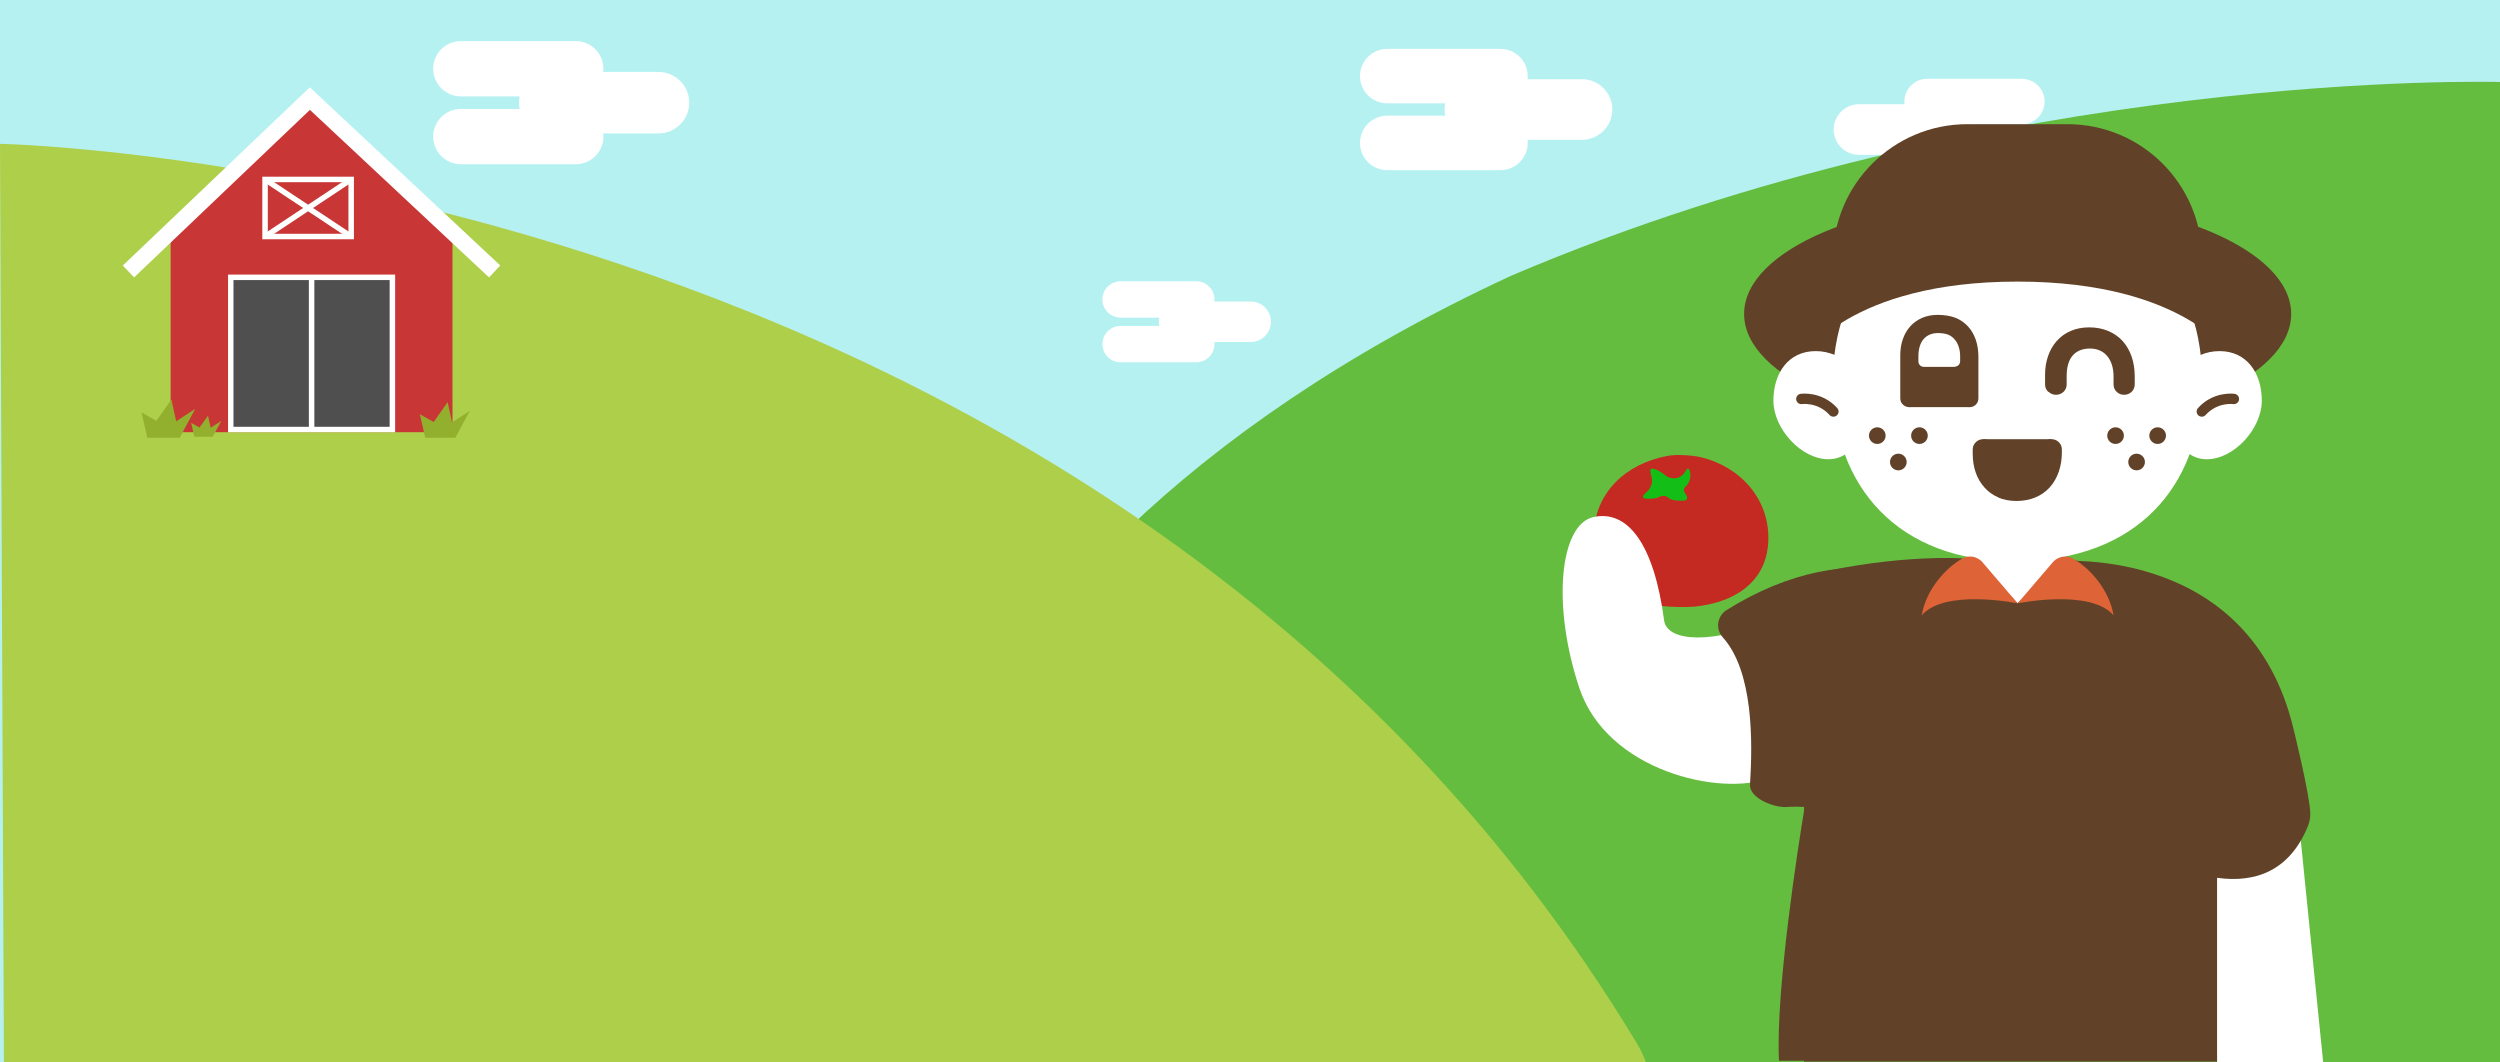 <svg width="360" height="153" viewBox="0 0 360 153" fill="none" xmlns="http://www.w3.org/2000/svg">
<rect x="0" y="0" width="360" height="153" fill="#333333" stroke="none"/>
<g clip-path="url(#clip0_625_2426)">
<path d="M360 0H0V153H360V0Z" fill="#B6F1F2"/>
<path d="M277.51 25.95L291.14 25.95C292.951 25.95 294.42 24.484 294.42 22.675C294.42 20.866 292.951 19.4 291.14 19.4H277.51C275.698 19.4 274.23 20.866 274.23 22.675C274.23 24.484 275.698 25.95 277.51 25.95Z" fill="white"/>
<path d="M277.51 17.9L291.14 17.9C292.951 17.9 294.42 16.434 294.42 14.625C294.42 12.816 292.951 11.35 291.14 11.35L277.51 11.35C275.698 11.35 274.23 12.816 274.23 14.625C274.23 16.434 275.698 17.9 277.51 17.9Z" fill="white"/>
<path d="M267.7 22.3L280.59 22.3C282.606 22.3 284.24 20.668 284.24 18.655C284.24 16.642 282.606 15.01 280.59 15.01L267.7 15.01C265.684 15.01 264.05 16.642 264.05 18.655C264.05 20.668 265.684 22.3 267.7 22.3Z" fill="white"/>
<path d="M360 11.81C360 11.81 288.1 9.65 217.59 39.71C121.5 84.25 123.55 153 123.55 153H360V11.8V11.81Z" fill="#65BD40"/>
<path d="M235.67 150.18C236.72 151.91 237.01 153 237.01 153H0.56L0 20.71C0 20.71 159.46 23.77 235.67 150.18Z" fill="#AECF4A"/>
<path d="M44.87 14.53L24.57 32.75V62.24H65.16V32.75L44.87 14.53Z" fill="#C93636"/>
<path d="M18.5 39.09L44.62 14.2L71.23 39.09" stroke="white" stroke-width="2.36" stroke-miterlimit="10"/>
<path d="M56.5 39.94H33.23V61.85H56.5V39.94Z" fill="#4F4F4F"/>
<path d="M56.11 40.33V61.46H33.62V40.33H56.11ZM56.9 39.54H32.84V62.24H56.9V39.54Z" fill="white"/>
<path d="M44.87 40.01V62" stroke="white" stroke-width="0.79" stroke-miterlimit="10"/>
<path d="M50.57 25.84H38.17V34.06H50.57V25.84Z" stroke="white" stroke-width="0.79" stroke-miterlimit="10"/>
<path d="M50.56 25.84L38.17 34.06" stroke="white" stroke-width="0.79" stroke-miterlimit="10"/>
<path d="M38.17 25.84L50.56 34.06" stroke="white" stroke-width="0.79" stroke-miterlimit="10"/>
<path d="M82.91 15.69H66.36C64.162 15.69 62.38 17.472 62.38 19.67C62.38 21.868 64.162 23.65 66.36 23.65H82.91C85.108 23.65 86.89 21.868 86.89 19.67C86.89 17.472 85.108 15.69 82.91 15.69Z" fill="white"/>
<path d="M82.91 5.92H66.36C64.162 5.92 62.38 7.702 62.38 9.9C62.38 12.098 64.162 13.88 66.36 13.88H82.91C85.108 13.88 86.89 12.098 86.89 9.9C86.89 7.702 85.108 5.92 82.91 5.92Z" fill="white"/>
<path d="M94.82 10.36H79.17C76.723 10.36 74.74 12.341 74.74 14.785C74.74 17.229 76.723 19.21 79.17 19.21H94.82C97.267 19.21 99.25 17.229 99.25 14.785C99.25 12.341 97.267 10.36 94.82 10.36Z" fill="white"/>
<path d="M172.26 46.93H161.37C159.923 46.93 158.75 48.103 158.75 49.55C158.75 50.997 159.923 52.17 161.37 52.17H172.26C173.707 52.17 174.88 50.997 174.88 49.55C174.88 48.103 173.707 46.93 172.26 46.93Z" fill="white"/>
<path d="M172.26 40.5H161.37C159.923 40.5 158.75 41.673 158.75 43.12C158.75 44.567 159.923 45.74 161.37 45.74H172.26C173.707 45.74 174.88 44.567 174.88 43.12C174.88 41.673 173.707 40.5 172.26 40.5Z" fill="white"/>
<path d="M180.1 43.42H169.79C168.183 43.42 166.88 44.723 166.88 46.33V46.34C166.88 47.947 168.183 49.25 169.79 49.25H180.1C181.707 49.25 183.01 47.947 183.01 46.34V46.33C183.01 44.723 181.707 43.42 180.1 43.42Z" fill="white"/>
<path d="M216.07 16.66H199.76C197.595 16.66 195.84 18.415 195.84 20.58C195.84 22.745 197.595 24.5 199.76 24.5H216.07C218.235 24.5 219.99 22.745 219.99 20.58C219.99 18.415 218.235 16.66 216.07 16.66Z" fill="white"/>
<path d="M216.07 7.04H199.76C197.595 7.04 195.84 8.795 195.84 10.96C195.84 13.125 197.595 14.88 199.76 14.88H216.07C218.235 14.88 219.99 13.125 219.99 10.96C219.99 8.795 218.235 7.04 216.07 7.04Z" fill="white"/>
<path d="M227.81 11.41H212.38C209.972 11.41 208.02 13.362 208.02 15.77C208.02 18.178 209.972 20.13 212.38 20.13H227.81C230.218 20.13 232.17 18.178 232.17 15.77C232.17 13.362 230.218 11.41 227.81 11.41Z" fill="white"/>
<path d="M290.54 61.92C312.3 61.92 329.93 54.44 329.93 45.21C329.93 35.98 312.29 28.5 290.54 28.5C268.79 28.5 251.15 35.98 251.15 45.21C251.15 54.44 268.79 61.92 290.54 61.92Z" fill="#614228"/>
<path d="M283.3 17.88H297.72C308.41 17.88 317.08 26.55 317.08 37.24V37.7H263.94V37.24C263.94 26.55 272.62 17.88 283.3 17.88Z" fill="#614228"/>
<path d="M317.11 55.4C316.81 70.09 307.74 80.65 290.51 80.83C273.28 81.01 263.96 69.94 263.91 55.23C263.86 40.53 273.36 28.55 290.61 28.42C307.86 28.3 317.4 40.7 317.1 55.39L317.11 55.4Z" fill="white"/>
<path d="M294.94 56.42C294.64 56.14 294.49 55.78 294.49 55.35V53.95C294.49 53 294.63 52.11 294.92 51.28C295.2 50.45 295.62 49.73 296.16 49.11C296.71 48.49 297.38 48 298.17 47.66C298.96 47.32 299.85 47.14 300.84 47.14C301.83 47.14 302.76 47.31 303.58 47.66C304.39 48 305.09 48.49 305.66 49.11C306.22 49.73 306.65 50.48 306.95 51.34C307.25 52.21 307.4 53.15 307.4 54.19V55.35C307.4 55.77 307.25 56.13 306.96 56.42C306.66 56.7 306.29 56.85 305.87 56.85C305.45 56.85 305.09 56.71 304.8 56.42C304.5 56.14 304.35 55.78 304.35 55.35V54.2C304.35 53.59 304.27 53.04 304.12 52.55C303.96 52.06 303.74 51.63 303.45 51.29C303.16 50.93 302.8 50.66 302.37 50.47C301.94 50.28 301.47 50.19 300.95 50.19C299.88 50.19 299.05 50.53 298.47 51.19C297.89 51.86 297.6 52.85 297.6 54.16V55.35C297.6 55.78 297.45 56.13 297.15 56.42C296.85 56.7 296.48 56.85 296.07 56.85C295.66 56.85 295.29 56.71 294.99 56.42H294.97H294.94Z" fill="#614228"/>
<path d="M274.03 58.27C273.77 58.03 273.64 57.73 273.64 57.36V51.14C273.64 50.32 273.76 49.56 274 48.86C274.24 48.16 274.59 47.55 275.05 47.02C275.52 46.49 276.09 46.08 276.77 45.78C277.44 45.49 278.21 45.34 279.05 45.34C279.89 45.34 280.94 45.49 281.64 45.78C282.33 46.07 282.92 46.49 283.41 47.02C283.89 47.55 284.25 48.18 284.51 48.92C284.76 49.66 284.89 50.47 284.89 51.35V57.36C284.89 57.72 284.77 58.02 284.52 58.27C284.26 58.52 283.96 58.63 283.6 58.63C283.24 58.63 282.93 58.51 282.67 58.27C282.41 58.03 282.28 57.73 282.28 57.36V56.32H276.26V57.36C276.26 57.72 276.13 58.03 275.87 58.27C275.61 58.52 275.31 58.63 274.95 58.63C274.59 58.63 274.28 58.51 274.04 58.27H274.03ZM281.48 52.8C281.91 52.8 282.26 52.45 282.26 52.02V51.36C282.26 50.84 282.2 50.38 282.06 49.96C281.92 49.54 281.74 49.18 281.48 48.89C281.22 48.59 280.92 48.35 280.56 48.2C280.2 48.04 279.54 47.96 279.1 47.96C278.2 47.96 277.5 48.25 277 48.83C276.5 49.41 276.25 50.25 276.25 51.35V52.05C276.25 52.48 276.6 52.83 277.03 52.83H281.47L281.48 52.8Z" fill="#614228"/>
<path d="M274.95 58.63H283.59V54.75H275.04L274.95 58.63Z" fill="#614228"/>
<path d="M287.75 71.62C286.95 71.28 286.28 70.79 285.73 70.16C285.19 69.55 284.77 68.84 284.49 68.01C284.21 67.19 284.07 66.29 284.07 65.33V64.74C284.07 64.31 284.22 63.96 284.52 63.67C284.8 63.39 285.16 63.24 285.59 63.24C286.02 63.24 286.37 63.38 286.67 63.67C286.97 63.95 287.12 64.31 287.12 64.74V65.13C287.12 66.43 287.41 67.41 287.99 68.09C288.57 68.76 289.4 69.09 290.47 69.09C290.99 69.09 291.45 69 291.87 68.81C292.29 68.62 292.65 68.35 292.95 67.99C293.24 67.64 293.47 67.22 293.62 66.73C293.78 66.24 293.85 65.68 293.85 65.08V64.74C293.85 64.31 294 63.96 294.3 63.67C294.6 63.39 294.97 63.24 295.39 63.24C295.81 63.24 296.17 63.38 296.47 63.67C296.76 63.96 296.91 64.32 296.91 64.74V65.1C296.91 66.13 296.76 67.08 296.46 67.94C296.16 68.8 295.73 69.54 295.17 70.17C294.6 70.8 293.91 71.29 293.09 71.63C292.28 71.97 291.37 72.14 290.37 72.14C289.37 72.14 288.49 71.97 287.7 71.62H287.72H287.75Z" fill="#614228"/>
<path d="M273.36 67.73C274.02 67.73 274.56 67.19 274.56 66.53C274.56 65.87 274.02 65.33 273.36 65.33C272.7 65.33 272.16 65.87 272.16 66.53C272.16 67.19 272.7 67.73 273.36 67.73Z" fill="#614228"/>
<path d="M270.33 63.93C270.99 63.93 271.53 63.39 271.53 62.73C271.53 62.07 270.99 61.53 270.33 61.53C269.67 61.53 269.13 62.07 269.13 62.73C269.13 63.39 269.67 63.93 270.33 63.93Z" fill="#614228"/>
<path d="M276.4 63.93C277.06 63.93 277.6 63.39 277.6 62.73C277.6 62.07 277.06 61.53 276.4 61.53C275.74 61.53 275.2 62.07 275.2 62.73C275.2 63.39 275.74 63.93 276.4 63.93Z" fill="#614228"/>
<path d="M307.67 67.73C308.33 67.73 308.87 67.19 308.87 66.53C308.87 65.87 308.33 65.33 307.67 65.33C307.01 65.33 306.47 65.87 306.47 66.53C306.47 67.19 307.01 67.73 307.67 67.73Z" fill="#614228"/>
<path d="M304.64 63.93C305.3 63.93 305.84 63.39 305.84 62.73C305.84 62.07 305.3 61.53 304.64 61.53C303.98 61.53 303.44 62.07 303.44 62.73C303.44 63.39 303.98 63.93 304.64 63.93Z" fill="#614228"/>
<path d="M310.7 63.93C311.36 63.93 311.9 63.39 311.9 62.73C311.9 62.07 311.36 61.53 310.7 61.53C310.04 61.53 309.5 62.07 309.5 62.73C309.5 63.39 310.04 63.93 310.7 63.93Z" fill="#614228"/>
<path d="M305.74 25.96L290.52 25.08L275.3 25.96C275.3 25.96 261.7 35.09 259.63 51.47C259.63 51.47 266.21 40.55 290.53 40.55C314.85 40.55 321.43 51.47 321.43 51.47C319.36 35.09 305.76 25.96 305.76 25.96H305.74Z" fill="#614228"/>
<path d="M268.57 57.78C268.57 61.76 267.21 66.13 263.28 66.13C259.35 66.13 255.37 61.7 255.37 57.71C255.37 53.72 257.53 50.56 261.46 50.56C265.39 50.56 268.57 53.79 268.57 57.77V57.78Z" fill="white"/>
<path d="M259.39 57.45C259.39 57.45 262.02 57.06 264.01 59.26" stroke="#614228" stroke-width="1.49" stroke-miterlimit="10" stroke-linecap="round"/>
<path d="M312.5 57.78C312.5 61.76 313.86 66.13 317.79 66.13C321.72 66.13 325.7 61.7 325.7 57.71C325.7 53.72 323.54 50.56 319.61 50.56C315.68 50.56 312.5 53.79 312.5 57.77V57.78Z" fill="white"/>
<path d="M321.68 57.45C321.68 57.45 319.05 57.06 317.06 59.26" stroke="#614228" stroke-width="1.49" stroke-miterlimit="10" stroke-linecap="round"/>
<path d="M285.59 63.24H295.43V67.55C295.43 69.19 294.1 70.53 292.45 70.53H288.61C286.97 70.53 285.65 69.21 285.63 67.57L285.59 63.24Z" fill="#614228"/>
<path d="M243.95 87.36C242.78 87.47 240.39 87.41 239.18 87.25C233.52 86.48 229.29 83.09 229.49 76.95C229.69 70.81 234.22 66.75 240.11 65.65C241.37 65.41 243.63 65.54 244.88 65.83C250.69 67.2 254.95 72.02 254.63 78.06C254.31 84.1 249.4 86.84 243.95 87.36Z" fill="#C42A22"/>
<path d="M239.75 68.39C240.24 68.88 241.23 69.03 241.84 68.71C242.6 68.31 242.72 67.66 243 67.5C243.4 67.26 243.81 69.14 242.68 70.11C242.19 70.53 242.71 71.08 242.88 71.38C243.06 71.7 242.87 72.09 242.5 72.1C241.7 72.12 240.69 72.07 240.28 71.7C239.55 71.05 238.64 71.7 238.64 71.7C238.64 71.7 235.43 72.29 237.05 70.92C237.96 70.15 237.97 69.25 237.81 68.61C237.7 68.17 237.46 67.45 237.91 67.48C238.48 67.51 239.41 68.07 239.75 68.4V68.39Z" fill="#13BF17"/>
<path d="M290.54 79.53C273.55 79.53 259.78 93.3 259.78 110.29V116.74C258.98 121.62 255.67 142.6 256.17 152.75H259.78V152.87H321.3V110.29C321.3 93.3 307.53 79.53 290.54 79.53Z" fill="#614228"/>
<path d="M254.92 112.01C247.72 114.77 231.39 111 227.42 99.06C223.44 87.12 224.61 75.5 229.48 74.45C234.35 73.4 238.17 78.25 239.63 89.34C240.04 92.44 246.69 92.89 255.52 89.04C262.32 86.08 271.05 89.21 271.93 96.58C272.56 101.89 268.18 106.93 254.92 112.02V112.01Z" fill="white"/>
<path d="M248.04 91.73C252.51 96.64 252.39 106.8 252 112.99C251.88 114.93 255.52 116.4 257.45 116.2C260.06 115.93 266.9 117.33 271.72 113.79C276.55 110.25 278.5 101.25 280.21 95.82C284.56 82 266.57 76.56 248.61 87.86C247.29 88.69 246.99 90.56 248.04 91.72V91.73Z" fill="#614228"/>
<path d="M330.8 115.95L334.54 153H319.26V118.53L330.8 115.95Z" fill="white"/>
<path d="M282.61 80.4C282.61 80.4 273.45 79.78 260.93 82.68C257.19 83.54 273.34 92 282.61 80.4Z" fill="#614228"/>
<path d="M295.7 80.85C295.7 80.85 323.09 78.01 330.01 103.95C330.36 105.26 332.61 114.49 332.68 117.07C332.7 117.71 332.59 118.35 332.35 118.94C326.38 133.68 308.97 122.54 308.97 122.54L295.71 80.84L295.7 80.85Z" fill="#614228"/>
<path d="M290.54 86.87L282.88 78.83L298.33 79.23L290.54 86.87Z" fill="white"/>
<path d="M295.7 80.85L290.54 86.88C290.54 86.88 301.04 84.73 304.35 88.61C303.76 85 300.98 81.81 298.47 80.41C297.57 79.91 296.43 80.12 295.7 80.85Z" fill="#DE6437"/>
<path d="M285.38 80.85L290.54 86.88C290.54 86.88 280.04 84.73 276.73 88.61C277.32 85 280.1 81.81 282.61 80.41C283.51 79.91 284.65 80.12 285.38 80.85Z" fill="#DE6437"/>
<path d="M61.23 63.03L60.46 59.65L62.45 60.77L64.46 57.91L65.1 60.82L67.65 59.16L65.57 63.03H61.23Z" fill="#93AF2E"/>
<path d="M21.21 63.03L20.38 59.39L22.52 60.6L24.68 57.53L25.37 60.66L28.11 58.88L25.88 63.03H21.21Z" fill="#93AF2E"/>
<path d="M27.99 62.89L27.52 60.89L28.73 61.56L29.95 59.86L30.34 61.59L31.88 60.61L30.62 62.89H27.99Z" fill="#93AF2E"/>
</g>
<defs>
<clipPath id="clip0_625_2426">
<rect width="360" height="153" fill="white"/>
</clipPath>
</defs>
</svg>
